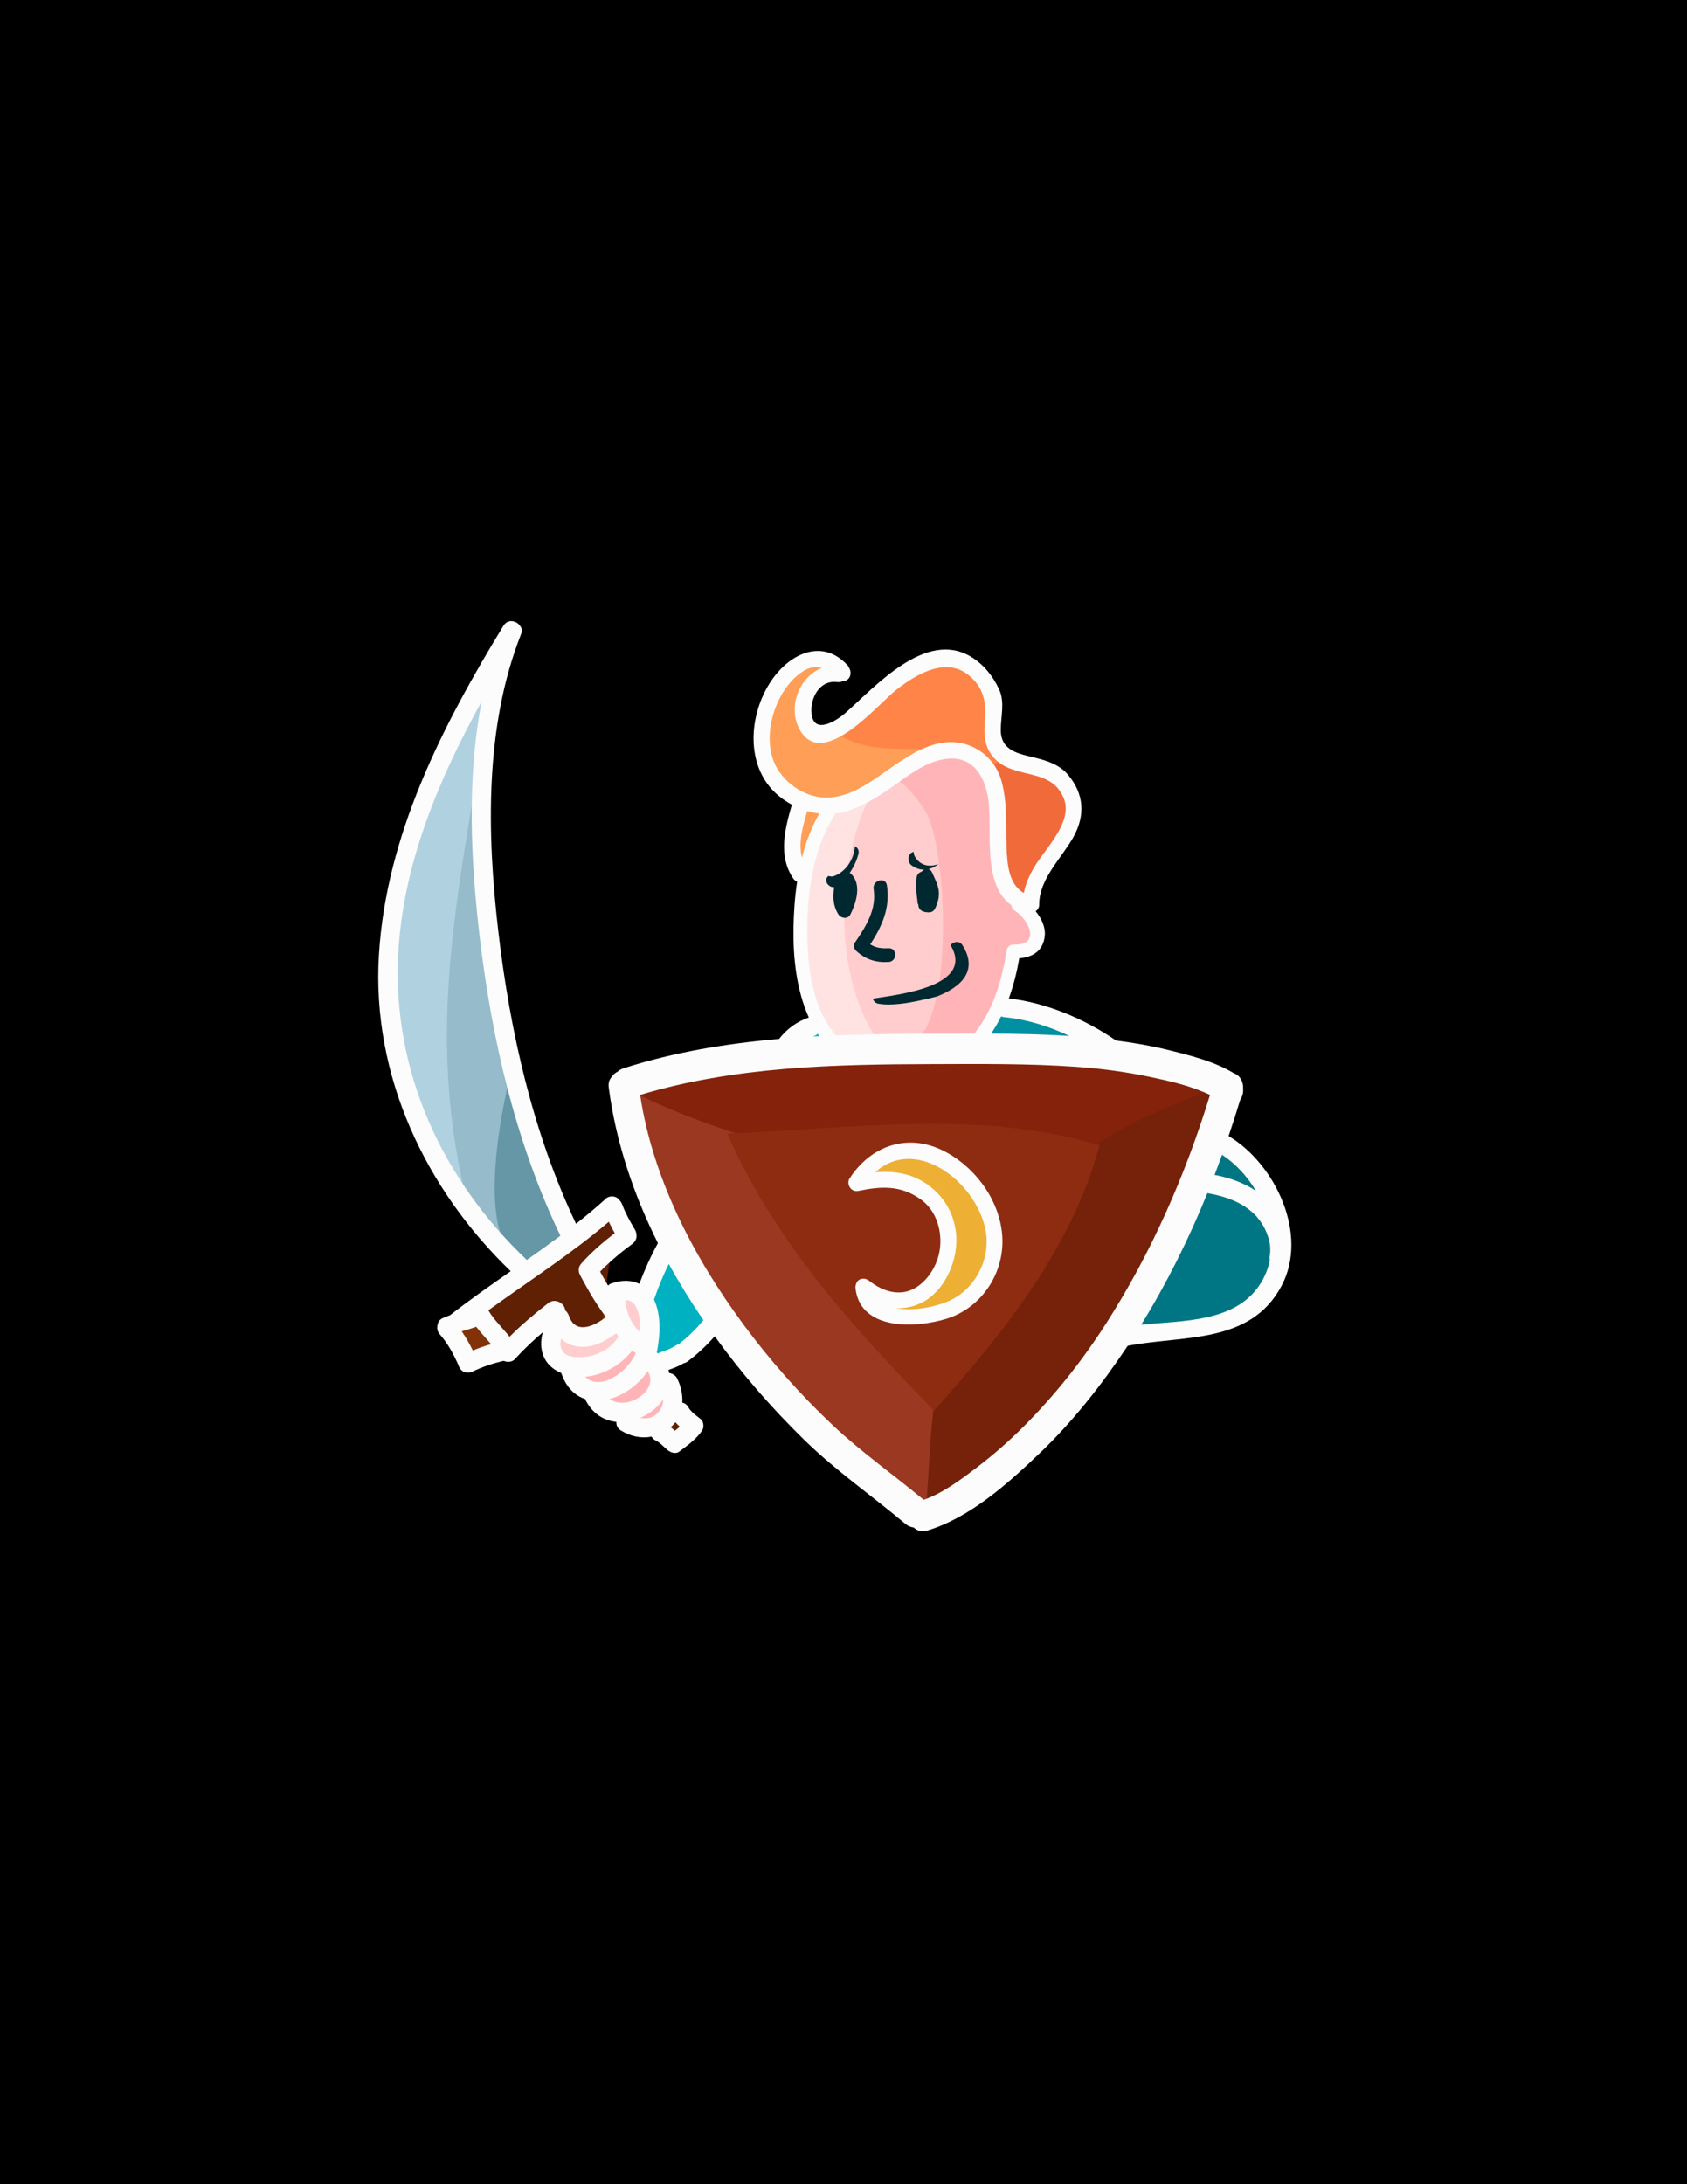 <?xml version="1.0" encoding="utf-8"?>
<!-- Generator: Adobe Illustrator 17.0.0, SVG Export Plug-In . SVG Version: 6.00 Build 0)  -->
<!DOCTYPE svg PUBLIC "-//W3C//DTD SVG 1.1//EN" "http://www.w3.org/Graphics/SVG/1.1/DTD/svg11.dtd">
<svg version="1.1" xmlns="http://www.w3.org/2000/svg" xmlns:xlink="http://www.w3.org/1999/xlink" x="0px" y="0px" width="612px"
	 height="792px" viewBox="0 0 612 792" enable-background="new 0 0 612 792" xml:space="preserve">
<g id="Слой_1">
	<g id="Слой_2">
		<rect width="612" height="792"/>
	</g>
	<g id="Слой_6">
	</g>
	<g id="Слой_7">
	</g>
	<g id="Слой_11">
	</g>
	<g id="Слой_12">
	</g>
	<g id="Слой_13">
	</g>
	<g id="Слой_14">
	</g>
	<g id="Слой_15">
	</g>
	<g id="Слой_16">
	</g>
	<g id="Слой_17">
	</g>
	<g id="Слой_18">
	</g>
	<g id="Слой_19">
	</g>
	<g id="Слой_22">
		<path fill="#96BBCA" d="M169,280.5c0.079,0.106,0.152,0.192,0.23,0.292c1.211-1.686,2.464-3.293,3.77-4.792L169,280.5z"/>
		<path fill="#96BBCA" d="M190.744,400.013c-2.267-2.379-3.08-5.945-2.44-9.183c-5.873-14.271-7.509-29.541-7.985-45.074
			c-0.485-15.836-6.231-30.783-3.812-46.62c-0.27-0.37-0.51-0.759-0.723-1.165c-0.008-0.015-0.015-0.03-0.023-0.045
			c-0.416-0.803-0.721-1.664-0.915-2.556c-0.007-0.031-0.013-0.062-0.019-0.093c-0.183-0.879-0.259-1.782-0.226-2.683
			c0.001-0.042,0.003-0.084,0.005-0.126c0.042-0.896,0.191-1.782,0.446-2.635c0.012-0.039,0.023-0.078,0.035-0.117
			c0.134-0.43,0.292-0.85,0.48-1.256c-1.449-4.255-3.029-3.405-6.336-7.669c-32.007,44.552-30.622,151.836,22.706,178.687
			C192.292,441.947,191.913,421.344,190.744,400.013L190.744,400.013z"/>
	</g>
	<g id="Слой_21">
		<path fill="#6597A6" d="M204.882,436.615c-3.475-6.302-4.577-13.721-9-19.5c-1.25-1.634-0.968-3.248,0.038-4.389
			c-3.466-7.211-6.882-13.498-8.572-17.152c-0.727-1.571-1.747-2.776-2.601-4.174c-4.456,18.055-13.57,70.589,12.02,66.089
			c9.552-1.68,10.766-10.099,8.445-20.363C205.095,436.967,204.984,436.8,204.882,436.615z"/>
	</g>
	<g id="Слой_23">
		<path fill="#B0D1E0" d="M175,268.5c-9.888,61.4-20.569,109.058-4.95,169.86c-0.309-0.419-0.393-0.889-0.513-1.375
			c-29.244-36.344-31.025-85.177-21.149-124.485c6.064-24.135,11.553-49.278,30.354-66.247c-0.463,8.841-1.618,18.453-4.243,26.247"
			/>
	</g>
	<g id="Слой_24">
		<path fill="#823208" d="M219.5,440c-16.754,11.703-67.021,34.448-49.779,53.911c0.434,0.137,0.878,0.182,1.331,0.136
			c10.45-5.253,20.543-7.332,29.248-16.507c19.276,14.258,29.177-2.092,15.25-19.829c4.181-3.264,7.948-6.975,12.399-9.711
			c-3.112-10.331-5.395-5.202-9.949-5.5"/>
		<path fill="#602004" d="M213.5,444.5c-13.119,10.138-28.614,17.483-39.547,29.014c1.494,4.278,6.854,12.515,10.085,15.822
			c4.467-5.874,11.328-7.746,15.716-13.332c28.809,25.796,13.765-16.708,26.295-28.49c-0.77-1.52-6.448-6.141-6.523-7.452
			c-2.585,1.824-5.414,3.094-9.026,3.938"/>
		<path fill="#602004" d="M244,513c0.815,2.272,6.113,4.705,6.869,6.375c-1.473,0.778-2.51,2.354-3.816,3.177
			c-1.22-0.261-1.599,0.211-2.55,0.51c-4.595-4.278-0.713-7.737-1.504-9.561"/>
	</g>
	<g id="Слой_25">
		<path fill="#FFB5B7" d="M229.5,486.5c13.472,9.317,19.578,39.902-0.576,25.576c-8.561-2.415-9.087-1.194-13.5-8.5
			c-4.206-2.089-6.264-3.328-10.283-6.375c7.957-2.438,14.381-7.699,22.359-10.201"/>
	</g>
	<g id="Слой_26">
		<path fill="#FFCDCE" d="M221.5,478.5c-5.469,0.102-10.795,7.266-21.036,2.576c-0.089,23.074,21.432,10.162,35.021,6.36
			c-2.643-13.768-2.772-14.365-12.396-19.823c0.004,0.109-0.198,1.098-0.478,0.975c0.713,5.151-1.735,9.217-2.611,12.412"/>
	</g>
	<g id="Слой_27">
		<path fill="#0090A1" d="M362.5,364.5c13.003,1.21,24.847,5.822,35.012,13.911c-14.03,2.561-29.202,2.697-41.936-1.524
			c0.027-0.063-0.078-1.898-0.1-1.911c2.978-2.949,3.916-5.582,6.024-8.976"/>
		<path fill="#007684" d="M438,412.5c52.832,21.18,19.68,84.991-33.107,70.426c11.898-22.249,25.268-43.796,33.607-67.426"/>
	</g>
	<g id="Слой_28">
		<path fill="#00B1C1" d="M296,371c0.354,1.984,5.525,6.758,6.823,9.059c-2.494-0.235-7.806-1.334-10.623-2.061
			c-1.959-3.836,5.076-3.272,4.8-5.498"/>
		<path fill="#00B1C1" d="M241.5,452c-8.563,13.087-9.323,27.857-5.424,43.934c28.535-3.638,26.177-25.727,6.424-42.934"/>
	</g>
	<g id="Слой_29">
		<path fill="#FFB5B7" d="M368,327.333c-1.383,5.1-1.038,11.825-0.932,16.95c2.284-0.431,5.061-0.457,7.506-0.668
			c1.944-7.073-1.221-9.932-5.24-14.948"/>
		<path fill="#FFB5B7" d="M353.25,369c0.377,2.427,2.952,3.703,2.71,6.95c-2.131,0.715-3.522,1.501-5.927,1.761
			c-0.055-3.907,3.241-4.263,3.966-6.711"/>
	</g>
	<g id="Слой_30">
		<path fill="#FFB5B7" d="M320,283.667c10.811,33.202,4.899,61.166,7.368,94.624c31.374,0.569,33.556-6.089,41.551-31.957
			c4.952-16.021,12.792-50.215-3.955-67.368c-12.476-12.778-60.221-9.726-43.631,5.034"/>
	</g>
	<g id="Слой_31">
		<path fill="#FFCDCE" d="M308,285.667c-7.546,26.544-18.735,49.521-3.942,75.658c5.303,9.37,11.177,25.491,26.54,17.257
			c16.053-8.604,12.937-72.088,5.033-84.534c-7.33-11.541-15.979-18.693-28.63-7.381"/>
	</g>
	<g id="Слой_32">
		<path fill="#FFE3E3" d="M315.667,288.667l1-1.333c-2.301-0.186-7.726,1.126-10.216,1.667
			c-10.951,2.378-16.593,14.474-18.198,29.386c0.846,0.674,1.428,1.707,1.437,3.114c0.036,5.229,0.256,10.424,0.222,15.612
			c1.047,3.601,1.594,7.298,0.628,11.002c-0.117,0.447-0.328,0.856-0.597,1.227c2.908,14.484,8.563,27.519,15.974,33.627
			c3.637,0.385,12.084-0.426,15.665-1.62C301.787,358.426,302.667,314.25,315.667,288.667z"/>
	</g>
	<g id="Слой_33">
		<path fill="#84220B" d="M231.5,389.5c65.034-8.704,154.621-20.899,214.531,7.192c-6.755,9.227-11.954,29.017-21.142,34.905
			c-27.31,17.5-99.573-0.395-131.116-3.343c-21.429-2.002-77.116-4.105-63.773-36.754"/>
	</g>
	<g id="Слой_34">
		<path fill="#9B3821" d="M226,394c15.711,8.554,35.069,15.349,51.469,20.292c17.355,35.153,46.726,66.459,74.033,94.319
			c-8.533,22.395-0.38,39.822-24.003,37.404c-7.674-0.786-32.604-28.845-39.682-35.726c-28.16-27.375-48.758-55.492-56.817-94.213
			c-1.228-5.899-2.065-11.975-3-17.577"/>
	</g>
	<g id="Слой_35">
		<path fill="#76220A" d="M397,415.5c12.165-8.586,30.501-15.996,45.407-21.359c-6.009,41.862-45.985,129.804-88.616,146.331
			c-6.727,2.608-11.155,7.194-18.239,9.438c1.951-17.159,1.463-37.068,5.637-52.756c10.06-37.812,35.5-54.725,54.811-80.654"/>
	</g>
	<g id="Слой_36">
		<path fill="#8E2C11" d="M264,411c45.355-1.67,90.936-8.914,134.851,4.285c-10.062,37.4-34.484,67.568-60.013,96.248
			C309.622,481.547,281.647,451.014,264,411.5"/>
	</g>
	<g id="Слой_8">
		<path fill="#F16B3A" d="M362.75,274c44.117,13.146,16.714,24.188,12.218,53.961c-22.928-7.673-11.972-35.031-17.279-53.228
			c1.827-0.687,3.702-0.867,5.561-1.483"/>
	</g>
	<g id="Слой_10">
		<path fill="#FF9E56" d="M290.25,289.75c2.966,0.585,5.989,3.104,9.243,3.739c-3.551,6.423-6.304,13.819-8.235,20.935
			c-6.346-6.451-5.145-15.288-0.508-22.674"/>
		<path fill="#FF9E56" d="M302.5,243.75c-9.015,2.536-11.289,12.68-8.449,21.212c16.566-3.474,30.667,3.919,47.203,6.081
			c-15.081,4.984-33.359,25.722-50.392,19.394c-13.717-5.096-17.569-24.123-12.181-36.701c4.091-9.549,15.893-21.392,24.569-10.237"
			/>
	</g>
	<g id="Слой_9">
		<path fill="#FF8448" d="M302.333,265c17.235,13.227,43.073-0.163,56.209,13.441c1.244-1.056,4.806-2.979,6.533-3.103
			c-5.977-12.325-0.027-29.08-16.017-35.097c-15.9-5.983-37.493,17.42-48.391,26.091"/>
	</g>
	<g id="Слой_3">
		<path fill="#002831" d="M310.113,306.85c-0.245,4.596-3.156,9.129-7.444,10.787c-0.713,0.276-1.466,0.234-2.158-0.019
			c-1.91,1.667,0.008,4.227,2.105,4.091c-0.517,3.414-0.471,6.754,1.558,9.887c0.959,1.48,3.427,1.761,4.317,0
			c2.109-4.17,4.212-10.874,0.276-14.696c-0.164-0.159-0.336-0.28-0.509-0.383c1.415-2.075,2.488-4.378,3.152-6.852
			C311.771,308.322,311.081,307.316,310.113,306.85z"/>
		<path fill="#002831" d="M338.159,316.405c-0.31-0.727-0.805-1.112-1.355-1.249c1.281-0.304,2.498-0.951,3.632-1.807
			c-3.082,1.047-6.279,0.738-8.359-2.445c-0.452-0.691-0.637-1.371-0.625-2.007c-1.462,0.296-2.064,1.755-1.804,3.016
			c0.047,0.706,0.369,1.405,1.09,1.913c1.553,1.094,3.073,1.542,4.532,1.523c-0.354,0.171-0.684,0.419-0.954,0.726
			c-0.923,0.293-1.713,1.045-1.816,2.259c-0.145,1.699-0.15,3.382-0.042,5.083c0.058,0.917,0.174,1.84,0.316,2.748
			c0.072,0.462,0.117,2.794,0.457,1.28c-0.249,1.107,0.15,2.231,1.149,2.823c0.78,0.463,1.701,0.531,2.59,0.561
			c0.011,0,0.019,0.004,0.03,0.003c0.008,0,0.016,0,0.025-0.001c1.051-0.028,1.753-0.56,2.118-1.265l0.016,0.027
			c1.023-2.179,1.705-4.327,1.371-6.751C340.214,320.563,339.052,318.499,338.159,316.405z"/>
		<path fill="#002831" d="M322.333,343.833c-2.6,0.135-4.642-0.153-6.631-1.395c4.297-6.612,7.316-13.223,6.042-21.436
			c-0.493-3.179-5.31-1.824-4.821,1.329c1.154,7.443-2.745,13.523-6.748,19.407c-0.603,0.887-0.396,2.319,0.391,3.03
			c3.493,3.156,7.075,4.309,11.768,4.066C325.541,348.667,325.557,343.666,322.333,343.833z"/>
		<path fill="#002831" d="M349.159,342.738c-1.126-1.791-3.377-1.312-4.299,0.002c8.848,14.864-18.664,17.887-28.171,19.342
			c0.211,0.983,0.821,1.601,1.84,1.843c2.586,0.489,5.507,0.356,8.108,0.063c4.451-0.5,8.801-1.569,13.15-2.622
			C348.614,357.967,355.019,352.062,349.159,342.738z"/>
		<path fill="#FCFCFC" d="M445.767,411.978c-0.024-0.014-0.047-0.02-0.07-0.033c1.491-4.385,2.906-8.79,4.246-13.209
			c0.805-1.139,1.146-2.596,1.013-4.004c0.143-2.317-0.962-4.727-3.348-5.576c-7.176-4.357-16.197-6.556-24.276-8.537
			c-6.08-1.491-12.272-2.531-18.49-3.329c-11.396-7.84-25.11-13.646-38.859-15.268c1.704-4.675,2.915-9.553,3.79-14.549
			c4.752-0.332,8.591-2.599,9.222-7.932c0.387-3.268-1.118-6.471-3.286-9.121c0.769-0.513,1.298-1.356,1.292-2.42
			c-0.053-9.221,8.007-16.703,12.288-24.269c4.496-7.944,4.065-15.828-1.869-22.836c-3.014-3.56-7.394-5.022-11.774-6.102
			c-5.947-1.466-12.471-2.435-12.581-9.89c-0.073-4.952,1.585-10.186-0.605-14.926c-2.242-4.854-5.675-9.132-10.292-11.886
			c-16.34-9.748-34.512,10.725-45.317,20.302c-3.298,2.923-11.473,8.165-12.423,0.522c-0.593-4.77,2.003-11,7.322-11.618
			c0.747-0.087,1.505-0.023,2.25,0.036c0.655,0.051,1.194-0.083,1.623-0.338c0.015,0,0.028,0.004,0.044,0.004
			c2.674,0,3.497-2.864,2.476-4.634c-0.128-0.396-0.347-0.787-0.688-1.154c-9.224-9.941-21.002-4.122-27.567,5.495
			c-7.249,10.618-9.371,26.556-1.57,37.416c2.268,3.158,5.418,5.769,8.955,7.663c-2.548,8.787-5.056,18.562,0.471,26.728
			c0.397,0.586,0.897,0.96,1.436,1.164c-0.837,5.547-1.216,11.142-1.314,16.526c-0.195,10.76,1,22.646,5.556,32.75
			c-0.006,0.002-0.012,0.002-0.018,0.004c-4.437,1.55-7.934,4.127-10.774,7.765c-19.134,1.661-38.082,4.781-56.425,10.639
			c-0.904,0.289-1.63,0.734-2.201,1.277l0,0c-0.281,0.127-0.538,0.282-0.779,0.452c-0.021,0.013-0.041,0.027-0.061,0.041l0,0l0,0
			c-0.215,0.157-0.413,0.331-0.596,0.517c-0.034,0.034-0.066,0.068-0.099,0.103l0,0c-0.177,0.191-0.339,0.393-0.483,0.607
			c-0.021,0.031-0.04,0.064-0.06,0.096c0,0,0,0,0,0.001c-0.031,0.048-0.055,0.1-0.084,0.149c-0.79,0.866-1.219,2.103-1.007,3.725
			c2.595,19.821,8.978,38.709,17.844,56.441c-2.614,4.75-4.834,9.677-6.741,14.75c-2.831-1.376-6.238-1.434-9.708-0.281
			c-0.693,0.139-1.229,0.478-1.642,0.916c-0.997-1.664-1.956-3.353-2.888-5.058c3.585-3.725,7.562-7.004,11.734-10.079
			c1.433-1.056,1.728-2.655,1.347-4.03c-0.079-0.358-0.203-0.722-0.425-1.092c-1.762-2.95-3.442-5.938-4.647-9.164
			c-0.211-0.564-0.531-1.058-0.92-1.469c-0.546-0.84-1.473-1.434-2.788-1.434c-1.202,0-2.074,0.503-2.636,1.232
			c-0.057,0.046-0.117,0.076-0.173,0.127c-3.312,2.973-6.729,5.81-10.218,8.552c-15.686-32.928-23.972-69.889-28.185-105.944
			c-4.129-35.33-5.028-74.237,8.253-107.87c0.473-1.198,0.248-2.192-0.335-2.918c-1.235-1.947-4.48-2.702-6.062-0.113
			c-22.283,36.468-42.609,76.1-45.194,119.531c-2.594,43.573,16.815,84.695,47.821,114.519c-7.452,5.2-14.9,10.408-22.061,15.996
			c-0.252,0.058-0.496,0.145-0.732,0.258c-0.647,0.234-1.288,0.482-1.91,0.774c-1.033,0.484-1.561,1.235-1.732,2.051l0,0
			c-0.056,0.159-0.092,0.324-0.127,0.49c-0.004,0.02-0.011,0.039-0.015,0.059l0,0c-0.029,0.15-0.041,0.302-0.051,0.454
			c-0.01,0.074-0.016,0.147-0.021,0.221c-0.001,0.008-0.002,0.017-0.002,0.025l0,0c0,0.02,0.001,0.039,0.002,0.059
			c-0.027,0.622,0.109,1.263,0.474,1.876c0.002,0.004,0.004,0.008,0.006,0.012l0,0c0.091,0.16,0.199,0.309,0.316,0.452l0,0
			c0.012,0.015,0.029,0.025,0.042,0.039c0.025,0.03,0.04,0.062,0.066,0.091c2.892,3.271,4.948,7.098,6.719,11.061
			c0.12,0.439,0.321,0.859,0.593,1.242c0.465,0.83,1.12,1.288,1.842,1.431c0.822,0.294,1.772,0.293,2.754-0.187
			c3.545-1.733,7.251-2.941,11.077-3.871c0.054,0.002,0.101,0.016,0.156,0.016c0.065,0,0.12-0.015,0.184-0.018
			c1.307,0.576,2.986,0.402,3.958-0.674c3.15-3.486,6.555-6.679,10.104-9.716c-1.647,6.066,0.061,11.973,6.698,14.779
			c1.802,5.276,4.98,8.234,8.706,9.432c0.076,0.263,0.18,0.528,0.329,0.797c2.666,4.821,6.697,7.063,10.959,7.474
			c-0.083,1.149,0.369,2.332,1.63,3.115c3.558,2.211,7.454,2.969,11.158,2.24c0.276,0.563,0.762,1.064,1.509,1.427
			c1.675,0.813,2.858,2.3,4.292,3.453c1.127,0.906,2.911,1.553,4.241,0.547c2.922-2.209,6.19-4.511,8.256-7.589
			c0.797-1.187,0.615-3.321-0.547-4.241c-1.604-1.269-3.419-2.487-4.453-4.292c-0.55-0.961-1.331-1.469-2.161-1.638
			c0.159-2.963-0.531-6.029-1.839-8.696c-0.333-0.678-0.782-1.132-1.285-1.414c-0.016-0.012-0.034-0.021-0.05-0.032l0,0l0,0
			c-0.207-0.151-0.442-0.271-0.696-0.37c-0.008-0.003-0.016-0.005-0.023-0.007c-0.253-0.097-0.532-0.16-0.831-0.196
			c-0.077-0.378-0.181-0.756-0.299-1.135c1.916-0.621,3.779-1.417,5.523-2.424c0.456-0.08,0.929-0.276,1.406-0.632
			c3.646-2.728,6.882-5.793,9.846-9.146c9.695,13.447,20.634,25.983,32.481,37.568c11.475,11.221,24.478,20.173,36.684,30.445
			c0.961,0.809,2,1.221,3.027,1.337c1.185,1.141,2.902,1.707,4.991,1.077c15.343-4.624,29.097-16.947,40.508-27.824
			c12.179-11.609,22.684-24.972,31.999-38.95c0.044-0.066,0.085-0.133,0.129-0.198c20.121-3.894,44.476-0.435,55.797-21.7
			C474.844,447.61,462.629,422.051,445.767,411.978z M245.032,515.708c0.492,0.575,1.023,1.112,1.583,1.622
			c-0.574,0.504-1.185,1.008-1.776,1.479c-0.493-0.45-0.995-0.888-1.52-1.294C243.971,516.958,244.541,516.353,245.032,515.708z
			 M443.323,418.727c4.851,3.169,9.138,7.772,12.303,13.094c-4.336-2.888-9.484-4.754-15.007-5.801
			C441.547,423.598,442.444,421.166,443.323,418.727z M387.979,375.648c-9.454-0.635-18.942-0.812-28.428-0.842
			c1.359-2.029,2.576-4.119,3.646-6.272c0.343,0.146,0.713,0.26,1.136,0.3C372.378,369.584,380.442,372.095,387.979,375.648z
			 M281.425,277.696c-5.504-10.757-0.141-27.813,9.827-34.259c2.385-1.543,4.739-1.873,6.935-1.261
			c-8.252,3.174-12.649,14.292-8.033,22.463c8.316,14.72,28.2-9.093,34.692-14.263c7.052-5.616,18.033-12.382,26.465-5.639
			c5.285,4.226,6.579,9.659,6.023,16.054c-0.465,5.346-0.411,10.065,3.406,14.179c7.274,7.838,20.927,3.108,25.283,14.8
			c3.07,8.24-6.467,17.64-10.417,23.985c-1.946,3.126-3.49,6.493-4.191,10.063c-5.403-3.118-6.014-10.153-6.261-16.475
			c-0.319-8.176,0.382-16.573-1.947-24.526c-2.141-7.309-8.432-12.718-16.045-13.601c-8.33-0.966-15.808,3.673-22.431,8.134
			c-7.241,4.878-14.88,11.364-23.985,11.856C292.913,289.63,284.92,284.526,281.425,277.696z M292.852,294.074
			c1.452,0.427,2.924,0.736,4.392,0.918c-2.857,4.937-4.896,10.365-6.327,15.994C289.516,305.526,291.24,299.554,292.852,294.074z
			 M292.889,334.879c0.244-13.467,2.677-28.488,10.25-39.919c6.609-0.867,12.66-4.364,18.226-8.057
			c6.918-4.59,14.352-11.343,23.032-11.843c9.509-0.548,13.469,7.945,14.278,15.941c1.16,11.455-2.161,29.851,8.254,37.227
			c0.037,0.72,0.371,1.431,1.142,1.931c5.523,3.581,9.493,12.747-0.405,12.341c-1.014-0.042-2.244,0.785-2.411,1.835
			c-1.693,10.648-4.652,21.246-11.357,29.897c-0.143,0.184-0.248,0.375-0.335,0.567c-4.547,0.007-9.093,0.031-13.631,0.037
			c-12.214,0.016-24.523,0.109-36.818,0.611c-0.091-0.187-0.201-0.371-0.347-0.549C293.94,364.148,292.648,348.209,292.889,334.879z
			 M297.235,375.72c-0.778,0.041-1.555,0.085-2.333,0.13c0.121-0.046,0.239-0.099,0.361-0.141c0.57-0.199,1.022-0.499,1.381-0.857
			C296.835,375.145,297.039,375.43,297.235,375.72z M231.504,475.8c0.693,2.299,0.857,4.802,0.729,7.277
			c-3.151-2.85-4.926-6.806-5.401-11.41c-0.008-0.075-0.031-0.138-0.043-0.21C229.126,471.401,230.586,472.753,231.504,475.8z
			 M144.45,346.431c1.564-32.671,14.521-63.52,30.299-92.14c-5.417,27.82-4.002,57.476-0.787,84.992
			c4.34,37.137,13.066,74.962,29.339,108.795c-4.01,2.995-8.084,5.906-12.183,8.784C160.585,427.908,142.417,388.899,144.45,346.431
			z M171.522,489.696c-1.176-2.425-2.496-4.749-4.022-6.951c1.758-0.553,3.539-1.012,5.265-1.656c1.668,2.2,3.62,4.188,5.372,6.313
			C175.888,488.046,173.684,488.808,171.522,489.696z M198.858,472.525c-4.892,3.827-9.636,7.792-14.002,12.187
			c-2.521-3.227-5.616-6.019-7.694-9.584c14.635-10.624,29.933-20.347,43.695-32.118c0.669,1.404,1.4,2.778,2.157,4.141
			c-4.353,3.344-8.507,6.905-12.157,11.04c-1.21,1.37-1.101,2.998-0.358,4.228c0.049,0.116,0.081,0.23,0.144,0.347
			c2.741,5.121,5.629,10.146,9.16,14.768c0.003,0.009,0.004,0.018,0.007,0.027c-4.283,3.405-11.106,6.435-13.437-0.492
			c-0.111-0.329-0.262-0.61-0.431-0.868c-0.221-0.417-0.53-0.782-0.919-1.07C204.946,472.709,201.488,470.468,198.858,472.525z
			 M208.896,492.079c-5.001-0.3-6.131-3.279-5.355-6.679c1.529,1.438,3.432,2.452,5.778,2.815
			c5.272,0.816,10.126-1.702,14.237-4.776c0.264,0.442,0.552,0.868,0.845,1.289c-0.148,0.154-0.293,0.314-0.424,0.504
			C220.605,490.16,214.728,492.429,208.896,492.079z M212.275,499.205c6.476-0.544,12.801-4.159,16.775-9.132
			c0.125-0.071,0.248-0.145,0.359-0.23c0.39,0.279,0.81,0.53,1.223,0.787C227.806,497.556,217.504,504.666,212.275,499.205z
			 M221.106,507.291c5.318-1.448,10.535-5.211,13.855-10.103C239.347,504.077,227.628,511.822,221.106,507.291z M238.233,512.692
			c-1.689,1.608-3.876,1.867-5.965,1.407c3.37-1.45,6.366-3.817,8.337-6.682C240.59,509.339,239.839,511.163,238.233,512.692z
			 M246.324,487.304c-0.262,0.08-0.518,0.185-0.757,0.34c-1.83,1.189-3.741,2.031-5.831,2.647c-0.396,0.117-0.724,0.292-1.02,0.491
			c-0.159-0.15-0.321-0.29-0.488-0.403c0.054-0.145,0.115-0.284,0.146-0.449c1.128-6.028,1.542-13.021-1.125-18.74
			c0.039-0.09,0.092-0.163,0.125-0.26c1.481-4.344,3.232-8.539,5.253-12.616c3.839,6.992,8.054,13.79,12.553,20.383
			C252.54,481.868,249.591,484.799,246.324,487.304z M401.173,480.04c-8.611,13.421-18.541,25.937-29.818,37.215
			c-5.326,5.327-11.018,10.328-17.02,14.88c-5.939,4.505-12.169,9.212-19.239,11.714c-11.033-9.173-22.705-17.339-33.199-27.25
			c-11.783-11.129-22.588-23.346-32.222-36.376c-18.051-24.415-32.866-52.887-37.459-83.197
			c34.254-10.32,70.405-11.087,105.93-11.186c17.512-0.049,35.06-0.226,52.539,1.01c8.856,0.626,17.643,1.79,26.333,3.607
			c7.099,1.484,15.195,3.282,21.943,6.574C429.999,426.201,417.676,454.32,401.173,480.04z M460.647,457.053
			c-0.669,3.172-1.904,6.231-3.822,9.052c-9.094,13.372-27.462,12.702-42.838,14.242c9.357-15.129,17.305-31.17,24.016-47.703
			c9.986,1.721,18.963,5.863,22.167,16.261c0.615,2.114,0.855,4.258,0.455,6.497C460.525,455.966,460.54,456.525,460.647,457.053z"
			/>
	</g>
</g>
<g id="Слой_3_1_">
	<path fill="#EDB035" d="M310.5,426c22.766-28.908,66.683,15.301,44.241,41.613c-8.248,9.67-36.556,17.495-40.431,0.247
		c15.061,3.209,26.181,1.219,29.443-16.392c3.451-18.632-15.294-26.256-31.254-26.468"/>
</g>
<g id="Слой_2_1_">
	<path fill="#FCFCFC" d="M363.521,447.241c-1.288-12.819-10.294-24.686-21.793-30.212c-12.494-6.004-25.229-1.703-32.956,9.417
		c-0.118,0.17-0.206,0.339-0.282,0.506c-1.716,1.701-0.144,5.509,2.91,4.877c8.218-1.7,15.095-2.107,22.3,2.839
		c5.586,3.835,7.856,10.517,7.39,17.038c-0.409,5.73-3.562,11.623-8.332,14.857c-5.68,3.85-12.323,1.918-17.342-2.07
		c-0.201-0.16-0.408-0.282-0.618-0.383c-0.092-0.063-0.187-0.121-0.29-0.172l0,0c-0.043-0.021-0.086-0.043-0.131-0.063
		c-0.016-0.007-0.035-0.01-0.051-0.016c-0.168-0.068-0.346-0.122-0.539-0.157h0c-0.184-0.034-0.374-0.058-0.581-0.058
		c-0.239,0-0.462,0.025-0.671,0.07c0,0,0,0,0,0c-0.061,0.013-0.113,0.037-0.169,0.055c-0.143,0.04-0.285,0.081-0.412,0.14h0
		c-0.03,0.014-0.057,0.033-0.085,0.05c-0.321,0.166-0.592,0.386-0.807,0.651c-0.025,0.031-0.045,0.066-0.068,0.098c0,0,0,0,0,0
		c-0.091,0.124-0.175,0.251-0.244,0.388c-0.008,0.018-0.015,0.036-0.024,0.053c0,0,0,0,0,0c-0.073,0.15-0.134,0.304-0.181,0.464
		c0,0,0,0,0,0c-0.002,0.008-0.004,0.016-0.006,0.024c-0.021,0.073-0.027,0.148-0.043,0.222c-0.171,0.438-0.223,0.904-0.108,1.366
		c0,0.133,0.004,0.268,0.025,0.409c2.151,15.035,22.231,13.89,32.973,10.548C356.539,474.091,364.889,460.856,363.521,447.241z
		 M344.52,471.602c-4.57,2.124-13.067,4.012-19.625,2.737c2.931,0.17,5.943-0.355,8.985-1.751
		c7.08-3.25,11.498-11.198,12.723-18.596c1.41-8.512-1.448-17.067-7.967-22.769c-6.365-5.568-13.557-6.791-21.14-6.145
		c14.487-13.221,36.063,2.9,39.918,20.354C359.715,455.85,354.186,467.11,344.52,471.602z"/>
</g>
</svg>
